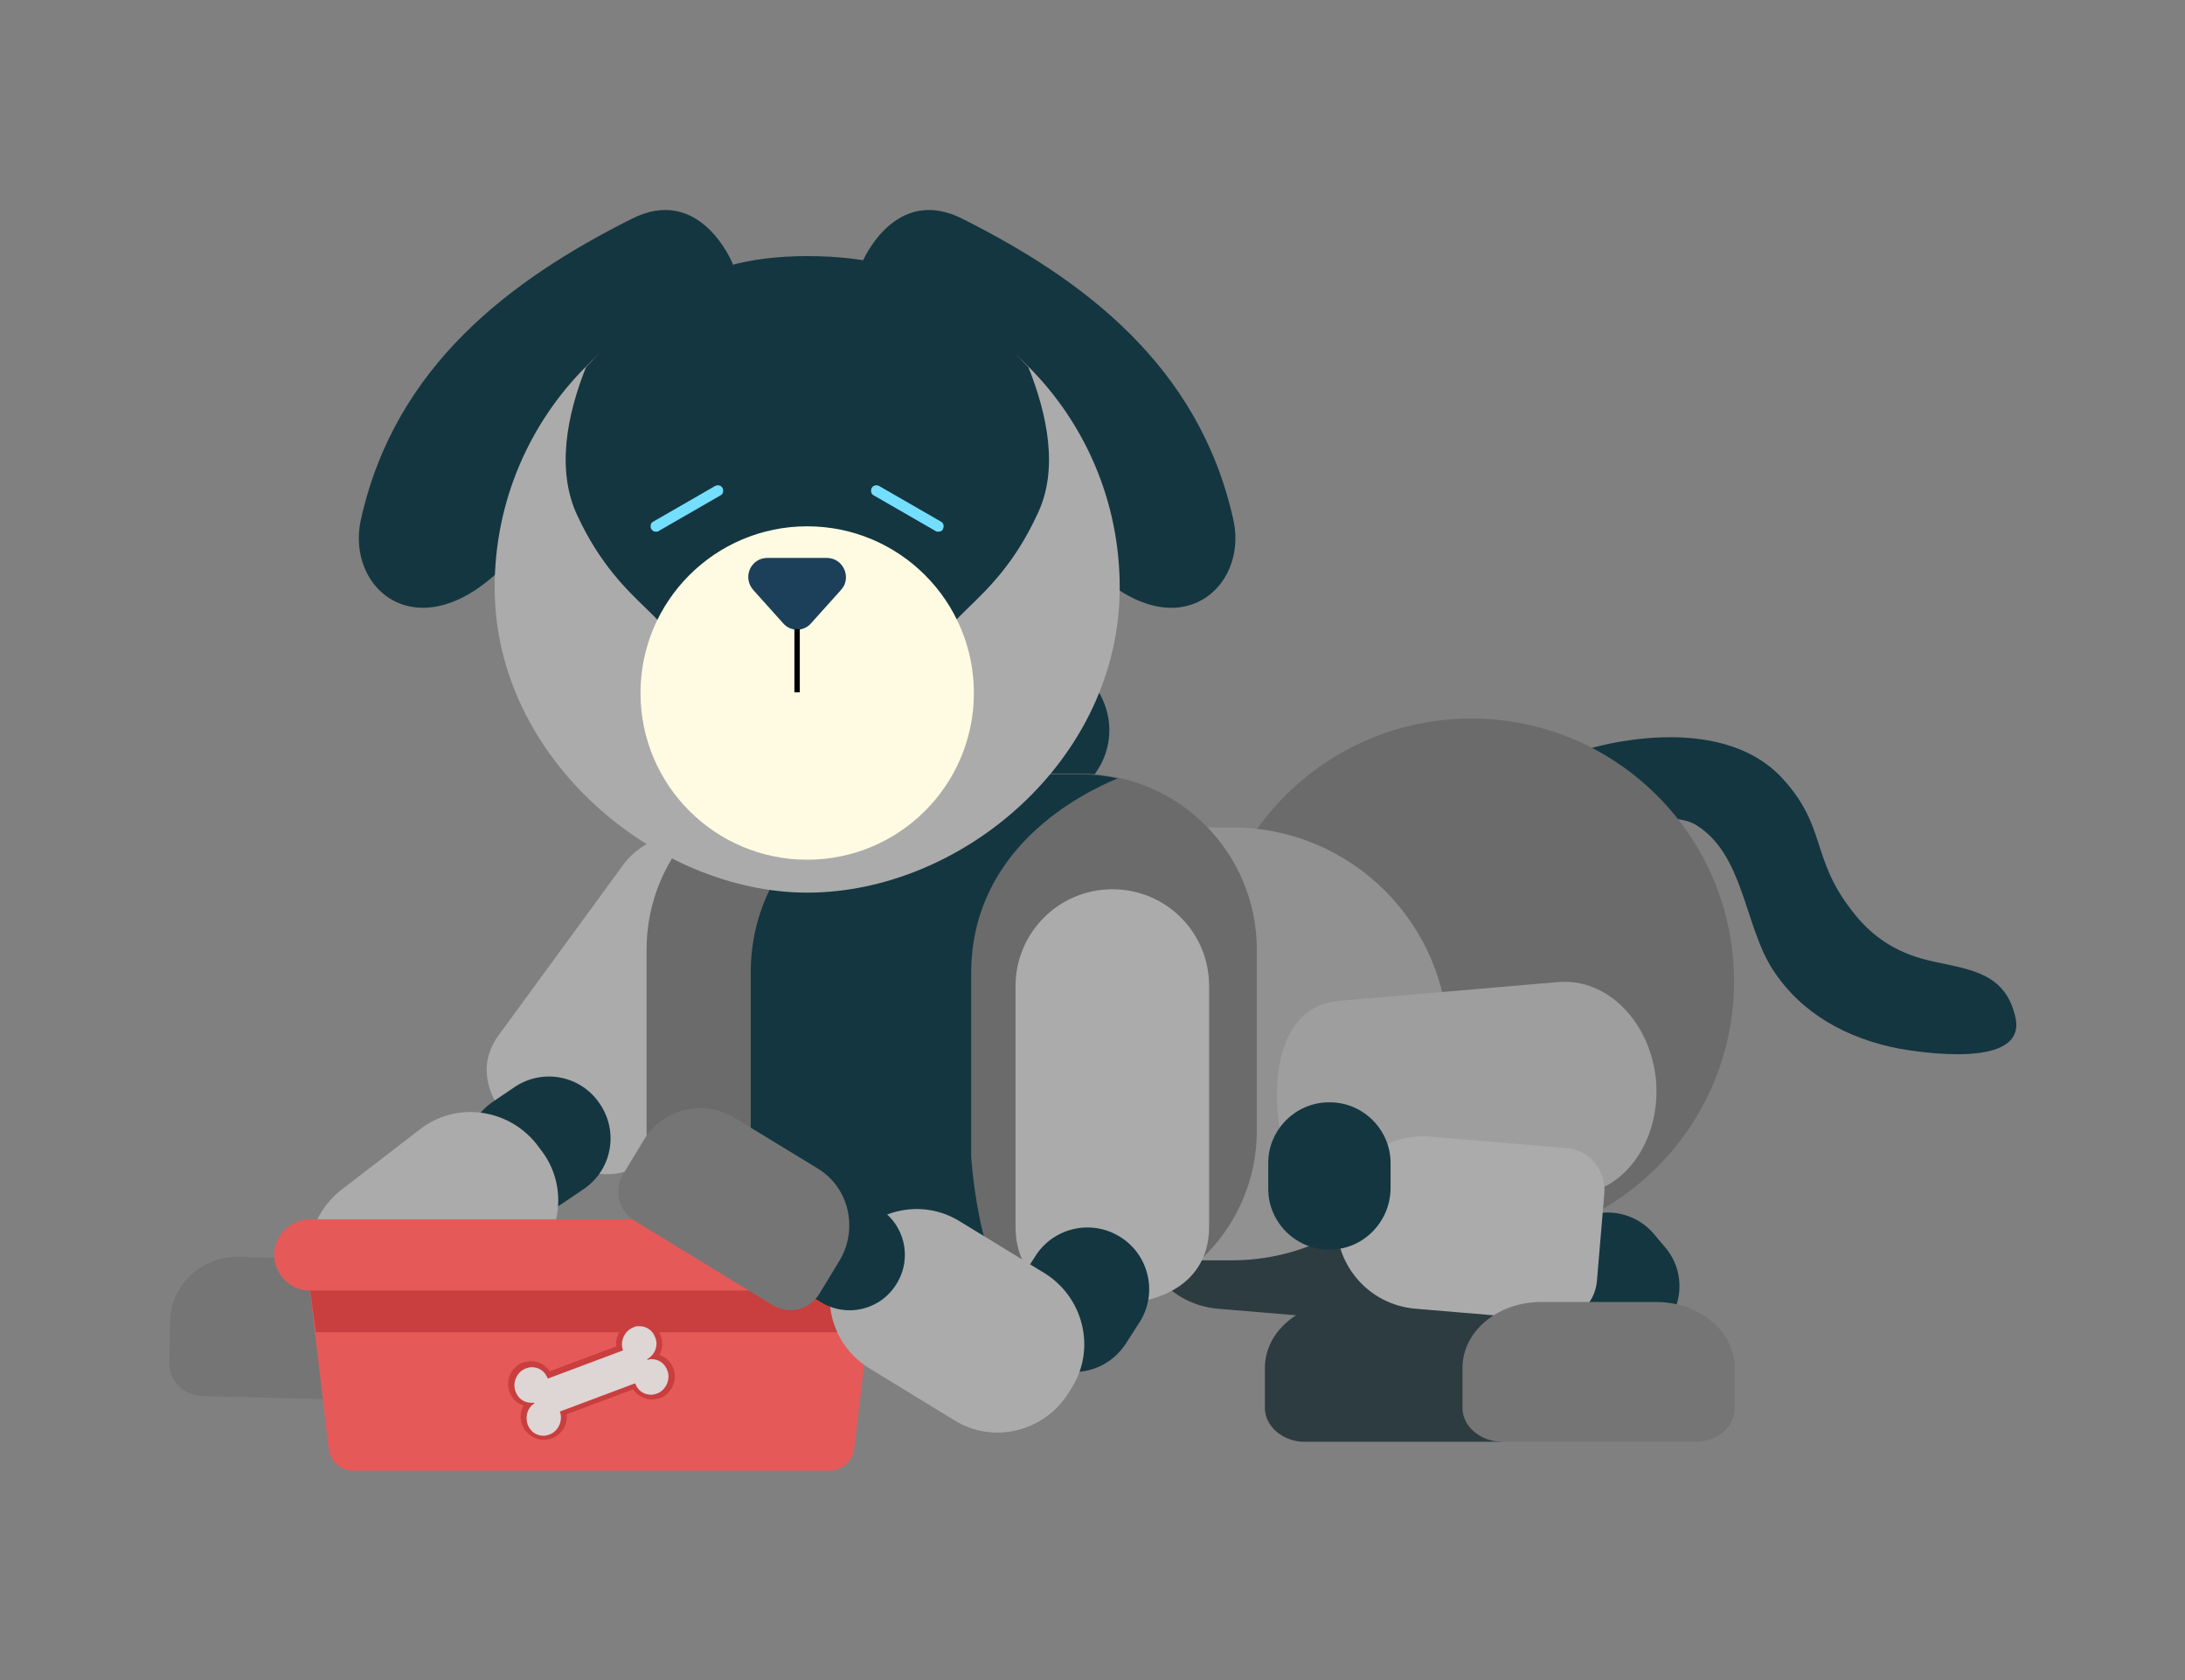 <?xml version="1.0" encoding="utf-8"?>
<!-- Generator: Adobe Illustrator 24.1.3, SVG Export Plug-In . SVG Version: 6.00 Build 0)  -->
<svg version="1.1" xmlns="http://www.w3.org/2000/svg" xmlns:xlink="http://www.w3.org/1999/xlink" x="0px" y="0px"
	 viewBox="0 0 325.1 250" style="enable-background:new 0 0 325.1 250;" xml:space="preserve">
<rect x="0" y="0" width="325.1" height="250" fill="#808080" stroke="none"/>
<g id="레이어_6">
</g>
<g id="레이어_5">
</g>
<g id="레이어_2">
	<g>
		<g>
			<path style="fill:#ABABAB;" d="M79.9,170.6L79.9,170.6c-6.4-4.7-9.8-11-5.7-16.6l18.5-25.3c4.1-5.6,12.6-6.3,19-1.7l0,0
				c6.4,4.7,8.3,13,4.2,18.6L97.5,171C93.4,176.6,86.3,175.3,79.9,170.6z"/>
		</g>
		<g>
			<path style="fill:#143640;" d="M70.9,176.5L70.9,176.5c-2.8-4.2-1.7-9.9,2.6-12.7l3.1-2.1c4.2-2.8,9.9-1.7,12.7,2.6l0,0
				c2.8,4.2,1.7,9.9-2.6,12.7l-3.1,2.1C79.4,181.9,73.7,180.8,70.9,176.5z"/>
		</g>
		<g>
			<path style="fill:#ABABAB;" d="M49.1,195.2l-0.6-0.8c-4.2-5.4-3.1-13.2,2.3-17.4l11.7-9c5.4-4.2,13.2-3.1,17.4,2.3l0.6,0.8
				c4.2,5.4,3.1,13.2-2.3,17.4l-11.7,9C61.1,201.7,53.3,200.7,49.1,195.2z"/>
		</g>
		<g>
			<path style="fill:#143640;" d="M45.6,196.3l-1-1.6c-2.4-3.9-1.2-8.9,2.6-11.3h0c3.9-2.4,8.9-1.2,11.3,2.6l1,1.6
				c2.4,3.9,1.2,8.9-2.6,11.3l0,0C53,201.3,48,200.1,45.6,196.3z"/>
		</g>
		<g>
			<path style="fill:#757575;" d="M49.8,187.3L35.4,187c-5.4-0.1-10,4.2-10.1,9.6l-0.1,6c-0.1,2.8,2.1,5,4.9,5.1l24.1,0.6
				c2.8,0.1,5-2.1,5.1-4.9l0.1-6C59.5,191.9,55.2,187.4,49.8,187.3z"/>
		</g>
	</g>
	<g>
		<g>
			<path style="fill:#2D3C40;" d="M160.7,165.6L160.7,165.6c-0.7-8.7,1.9-16.1,9.1-16.7l32.7-2.8c7.2-0.6,13.7,5.9,14.5,14.7v0
				c0.7,8.7-4.5,16.3-11.7,16.9l-32.7,2.8C165.3,181.1,161.5,174.3,160.7,165.6z"/>
		</g>
		<g>
			<path style="fill:#2D3C40;" d="M217.2,198.3L217.2,198.3c-3.9,3.2-9.6,2.7-12.8-1.1l-1.6-1.9c-3.2-3.9-2.7-9.6,1.1-12.8l0,0
				c3.9-3.2,9.6-2.7,12.8,1.1l1.6,1.9C221.6,189.3,221.1,195.1,217.2,198.3z"/>
		</g>
		<g>
			<path style="fill:#2D3C40;" d="M209.3,177.6l-1.1,13c-0.3,3.5-3.3,6.1-6.8,5.8l-20.2-1.7c-7.1-0.6-12.3-6.8-11.7-13.9v0
				c0.6-7.1,6.8-12.3,13.9-11.7l20.2,1.7C207,171,209.5,174.1,209.3,177.6z"/>
		</g>
		<g>
			<path style="fill:#2D3C40;" d="M168.3,185.9L168.3,185.9c-5,0-9.1-4.2-9-9.2l0-3.7c0-5,4.2-9.1,9.2-9h0c5,0,9.1,4.2,9,9.2l0,3.7
				C177.4,181.9,173.3,186,168.3,185.9z"/>
		</g>
		<g>
			<path style="fill:#2D3C40;" d="M217,193.7h-17.1c-6.5,0-11.7,4.4-11.7,9.8v6c0,2.7,2.7,5,5.9,5h28.7c3.3,0,5.9-2.2,5.9-5v-6
				C228.7,198.1,223.4,193.7,217,193.7z"/>
		</g>
	</g>
	<g>
		<path style="fill:#143640;" d="M236.4,111.4c0,0,19.2-6,28.8,4.4c6.6,7.2,4.2,11.7,10.2,19.5c3.3,4.4,7.2,6.7,12.5,7.8
			c5.6,1.2,10.6,1.8,12,8.4c1.5,7.5-14,5.1-17.4,4.5c-7.6-1.5-14.4-5.1-18.7-11.7c-4.3-6.6-4.3-17.2-11.5-21.6
			c-4.5-2.7-18.3,1.3-17.3-6.6C235.8,108.6,236.4,111.4,236.4,111.4z"/>
	</g>
	<g>
		<g>
			<path style="fill:#143640;" d="M157.5,119.1l-28.5,9.5c-5.8,1.9-12-1.2-13.9-7l0,0c-1.9-5.8,1.2-12,7-13.9l28.5-9.5
				c5.8-1.9,12,1.2,13.9,7l0,0C166.4,110.9,163.3,117.1,157.5,119.1z"/>
		</g>
		<g>
			<g>
				<circle style="fill:#6B6B6B;" cx="218.9" cy="146" r="39.1"/>
			</g>
			<g>
				<path style="fill:#919191;" d="M183.3,187.5h-12c-17.8,0-32.2-14.4-32.2-32.2v0c0-17.8,14.4-32.2,32.2-32.2h12
					c17.8,0,32.2,14.4,32.2,32.2v0C215.4,173.1,201,187.5,183.3,187.5z"/>
			</g>
			<g>
				<path style="fill:#6B6B6B;" d="M160.8,194.4h-38.4c-14.5,0-26.2-11.7-26.2-26.2v-26.9c0-14.5,11.7-26.2,26.2-26.2h38.4
					c14.5,0,26.2,11.7,26.2,26.2v26.9C187,182.7,175.3,194.4,160.8,194.4z"/>
			</g>
			<g>
				<path style="fill:#143640;" d="M144.5,172.1c0,0,0-5.1,0-27.3c0-18.7,16.5-26.8,21.8-29c-1.8-0.4-3.6-0.6-5.4-0.6h-25.7
					c0,0-23.5,7.3-23.5,29.6s0,27.3,0,27.3s1.3,20.9,8.7,22.3c0.6,0,1.2,0.1,1.8,0.1H154C145.9,194.4,144.5,172.1,144.5,172.1z"/>
			</g>
		</g>
	</g>
	<g>
		<g>
			<g>
				<path style="fill:#143640;" d="M109,39.2c0,0-4.8-11.9-15.1-6.6c-17.7,8.9-35.1,21.7-40.2,44.7c-2.7,12.1,12.7,23,28.1-1.9
					C92.6,58.1,111.2,49.6,109,39.2z"/>
			</g>
		</g>
		<g>
			<g>
				<path style="fill:#143640;" d="M128.2,39.2c0,0,4.8-11.9,15.1-6.6c17.7,8.9,35.1,21.7,40.2,44.7c2.7,12.1-12.7,23-28.1-1.9
					C144.6,58.1,126,49.6,128.2,39.2z"/>
			</g>
		</g>
	</g>
	<g>
		<g>
			<path style="fill:#ABABAB;" d="M166.6,87.4c0,25.7-23.6,45.4-46.5,45.4c-22.2,0-46.5-19.7-46.5-45.4s20.8-46.5,46.5-46.5
				S166.6,61.7,166.6,87.4z"/>
		</g>
		<g>
			<path style="fill:#143640;" d="M153,54.6c-8.4-8.5-14-16.5-32.9-16.5c-17.8,0-24.5,8-32.9,16.5c-2.8,7-4.5,15.3-1.3,22.1
				c6.8,14.6,15.7,14.8,15.3,23.3c-0.3,7.6,9.8,11.6,16.8,12.1c7.3,0.6,21.4-4,21-12.2c-0.4-8.5,8.5-8.7,15.3-23.3
				C157.6,69.9,155.8,61.6,153,54.6z"/>
		</g>
		<g>
			<circle style="fill:#FFFBE3;" cx="120.1" cy="103.1" r="24.8"/>
		</g>
	</g>
	<g>
		<g>
			<path style="fill:#1C4059;" d="M123,83h-8.8c-2.5,0-3.8,2.9-2.1,4.8l4.4,4.9c1.1,1.3,3.1,1.3,4.2,0l4.4-4.9
				C126.8,86,125.5,83,123,83z"/>
		</g>
		<g>
			<rect x="118.2" y="93.6" width="0.8" height="9.4"/>
		</g>
	</g>
	<g>
		<g>
			<path style="fill:#9E9E9E;" d="M190.1,165.6L190.1,165.6c-0.7-8.7,1.9-16.1,9.1-16.7l32.7-2.8c7.2-0.6,13.7,5.9,14.5,14.7l0,0
				c0.7,8.7-4.5,16.3-11.7,16.9l-32.7,2.8C194.7,181.1,190.9,174.3,190.1,165.6z"/>
		</g>
		<g>
			<path style="fill:#143640;" d="M246.6,198.3L246.6,198.3c-3.9,3.2-9.6,2.7-12.8-1.1l-1.6-1.9c-3.2-3.9-2.7-9.6,1.1-12.8l0,0
				c3.9-3.2,9.6-2.7,12.8,1.1l1.6,1.9C251,189.3,250.5,195.1,246.6,198.3z"/>
		</g>
		<g>
			<path style="fill:#ABABAB;" d="M238.7,177.6l-1.1,13c-0.3,3.5-3.3,6.1-6.8,5.8l-20.2-1.7c-7.1-0.6-12.3-6.8-11.7-13.9v0
				c0.6-7.1,6.8-12.3,13.9-11.7l20.2,1.7C236.4,171,239,174.1,238.7,177.6z"/>
		</g>
		<g>
			<path style="fill:#143640;" d="M197.7,185.9L197.7,185.9c-5,0-9.1-4.2-9-9.2l0-3.7c0-5,4.2-9.1,9.2-9h0c5,0,9.1,4.2,9,9.2l0,3.7
				C206.8,181.9,202.7,186,197.7,185.9z"/>
		</g>
		<g>
			<path style="fill:#757575;" d="M246.4,193.7h-17.1c-6.5,0-11.7,4.4-11.7,9.8v6c0,2.7,2.7,5,5.9,5h28.7c3.3,0,5.9-2.2,5.9-5v-6
				C258.1,198.1,252.9,193.7,246.4,193.7z"/>
		</g>
	</g>
	<g>
		<g>
			<path style="fill:#E65959;" d="M123.4,218.8H52.6c-1.9,0-3.5-1.4-3.7-3.3l-3-25.4c-0.3-2.2,1.5-4.2,3.7-4.2h76.8
				c2.3,0,4,2,3.7,4.2l-3,25.4C126.9,217.4,125.3,218.8,123.4,218.8z"/>
		</g>
		<g>
			<path style="fill:#C93E3E;" d="M126.4,185.9H49.6c-2.3,0-4,2-3.7,4.2l1.1,8.1H129l1.1-8.1C130.4,187.9,128.7,185.9,126.4,185.9z"
				/>
		</g>
		<g>
			<path style="fill:#E65959;" d="M129.9,192H46.1c-2.9,0-5.3-2.4-5.3-5.3l0,0c0-2.9,2.4-5.3,5.3-5.3h83.8c2.9,0,5.3,2.4,5.3,5.3
				l0,0C135.2,189.7,132.8,192,129.9,192z"/>
		</g>
		<g>
			<g>
				<path style="fill:#DED5D5;" d="M80.9,213.9c-1.2,0-2.4-0.8-2.8-1.9c-0.4-1-0.2-2.2,0.5-3c-1-0.2-2-0.9-2.3-1.9
					c-0.6-1.6,0.2-3.3,1.7-3.9c0.3-0.1,0.7-0.2,1.1-0.2c1.1,0,2.1,0.6,2.6,1.6l10.5-4c-0.2-0.6-0.1-1.3,0.2-1.9
					c0.3-0.7,0.9-1.3,1.7-1.6c0.3-0.1,0.7-0.2,1.1-0.2c1.2,0,2.4,0.8,2.8,1.9c0.4,1,0.2,2.2-0.5,3c1.1,0.2,2,0.9,2.3,1.9
					c0.3,0.8,0.3,1.6-0.1,2.3c-0.3,0.7-0.9,1.3-1.7,1.6c-0.3,0.1-0.7,0.2-1.1,0.2c-1.1,0-2.1-0.6-2.6-1.6l-10.5,4
					c0.2,0.6,0.1,1.3-0.2,1.9c-0.3,0.7-0.9,1.3-1.7,1.6C81.6,213.8,81.2,213.9,80.9,213.9z"/>
			</g>
			<g>
				<path style="fill:#C93E3E;" d="M95.1,197.3c1.1,0,2,0.6,2.4,1.7c0.5,1.2-0.1,2.6-1.2,3.2l0,0.1c0.2,0,0.4-0.1,0.6-0.1
					c1.1,0,2,0.6,2.4,1.7c0.5,1.3-0.2,2.9-1.5,3.4c-0.3,0.1-0.6,0.2-0.9,0.2c-1.1,0-2-0.6-2.4-1.7l-11.2,4.2
					c0.5,1.3-0.2,2.9-1.5,3.4c-0.3,0.1-0.6,0.2-0.9,0.2c-1.1,0-2-0.6-2.4-1.7c-0.4-1.2,0-2.5,1-3.1l0-0.1c-0.1,0-0.3,0-0.4,0
					c-1.1,0-2-0.6-2.4-1.7c-0.5-1.3,0.2-2.9,1.5-3.4c0.3-0.1,0.6-0.2,0.9-0.2c1.1,0,2,0.6,2.4,1.7l11.2-4.2
					c-0.5-1.3,0.2-2.9,1.5-3.4C94.5,197.3,94.8,197.3,95.1,197.3 M95.1,196.5L95.1,196.5c-0.4,0-0.8,0.1-1.2,0.2
					c-0.9,0.3-1.5,1-1.9,1.8c-0.3,0.6-0.4,1.2-0.3,1.8l-9.9,3.7c-0.6-0.9-1.7-1.5-2.8-1.5c-0.4,0-0.8,0.1-1.2,0.2
					c-1.8,0.7-2.6,2.6-2,4.4c0.4,1,1.1,1.7,2.1,2c-0.5,0.9-0.6,1.9-0.2,2.9c0.5,1.3,1.8,2.2,3.2,2.2c0.4,0,0.8-0.1,1.2-0.2
					c1.5-0.6,2.4-2.1,2.2-3.6l9.9-3.7c0.6,0.9,1.7,1.5,2.8,1.5c0.4,0,0.8-0.1,1.2-0.2c0.9-0.3,1.5-1,1.9-1.8
					c0.4-0.8,0.4-1.8,0.1-2.6c-0.4-1-1.1-1.7-2.1-2c0.5-0.9,0.6-1.9,0.2-2.9C97.8,197.3,96.5,196.5,95.1,196.5L95.1,196.5
					L95.1,196.5z"/>
			</g>
		</g>
	</g>
	<g>
		<g>
			<path style="fill:#ABABAB;" d="M165.5,194L165.5,194c-8,0-14.4-3.5-14.4-11.5v-35.8c0-7.9,6.4-14.4,14.4-14.4h0
				c8,0,14.4,6.4,14.4,14.4v35.8C179.9,190.4,173.4,194,165.5,194z"/>
		</g>
		<g>
			<path style="fill:#143640;" d="M154.8,202.6L154.8,202.6c-4.2-2.7-5.5-8.4-2.7-12.7l2-3.1c2.7-4.2,8.4-5.5,12.7-2.7l0,0
				c4.2,2.7,5.5,8.4,2.7,12.7l-2,3.1C164.7,204.2,159.1,205.4,154.8,202.6z"/>
		</g>
		<g>
			<path style="fill:#ABABAB;" d="M125.3,186.6l0.5-0.8c3.6-5.8,11.2-7.7,17-4.1l12.6,7.7c5.8,3.6,7.7,11.2,4.1,17l-0.5,0.8
				c-3.6,5.8-11.2,7.7-17,4.1l-12.6-7.7C123.5,200,121.7,192.4,125.3,186.6z"/>
		</g>
		<g>
			<path style="fill:#143640;" d="M129.1,178.7l1.6,1c3.9,2.4,5.1,7.4,2.7,11.3l0,0c-2.4,3.9-7.4,5.1-11.3,2.7l-1.6-1
				c-3.9-2.4-5.1-7.4-2.7-11.3l0,0C120.2,177.6,125.2,176.3,129.1,178.7z"/>
		</g>
		<g>
			<path style="fill:#757575;" d="M121.6,173.8l-12.3-7.5c-4.6-2.8-10.7-1.4-13.5,3.3l-3.1,5.1c-1.4,2.4-0.7,5.4,1.7,6.9l20.6,12.6
				c2.4,1.4,5.4,0.7,6.9-1.7l3.1-5.1C127.7,182.7,126.3,176.6,121.6,173.8z"/>
		</g>
	</g>
	<g>
		<g>
			<path style="fill:#74DEFF;" d="M97.6,79.1c-0.3,0-0.5-0.1-0.7-0.4c-0.2-0.4-0.1-0.9,0.3-1.1l9.2-5.3c0.4-0.2,0.9-0.1,1.1,0.3
				c0.2,0.4,0.1,0.9-0.3,1.1L98,79C97.9,79.1,97.7,79.1,97.6,79.1z"/>
		</g>
		<g>
			<path style="fill:#74DEFF;" d="M139.6,79.1c-0.1,0-0.3,0-0.4-0.1l-9.2-5.3c-0.4-0.2-0.5-0.7-0.3-1.1c0.2-0.4,0.7-0.5,1.1-0.3
				l9.2,5.3c0.4,0.2,0.5,0.7,0.3,1.1C140.2,79,139.9,79.1,139.6,79.1z"/>
		</g>
	</g>
</g>
<g id="레이어_1">
</g>
</svg>
